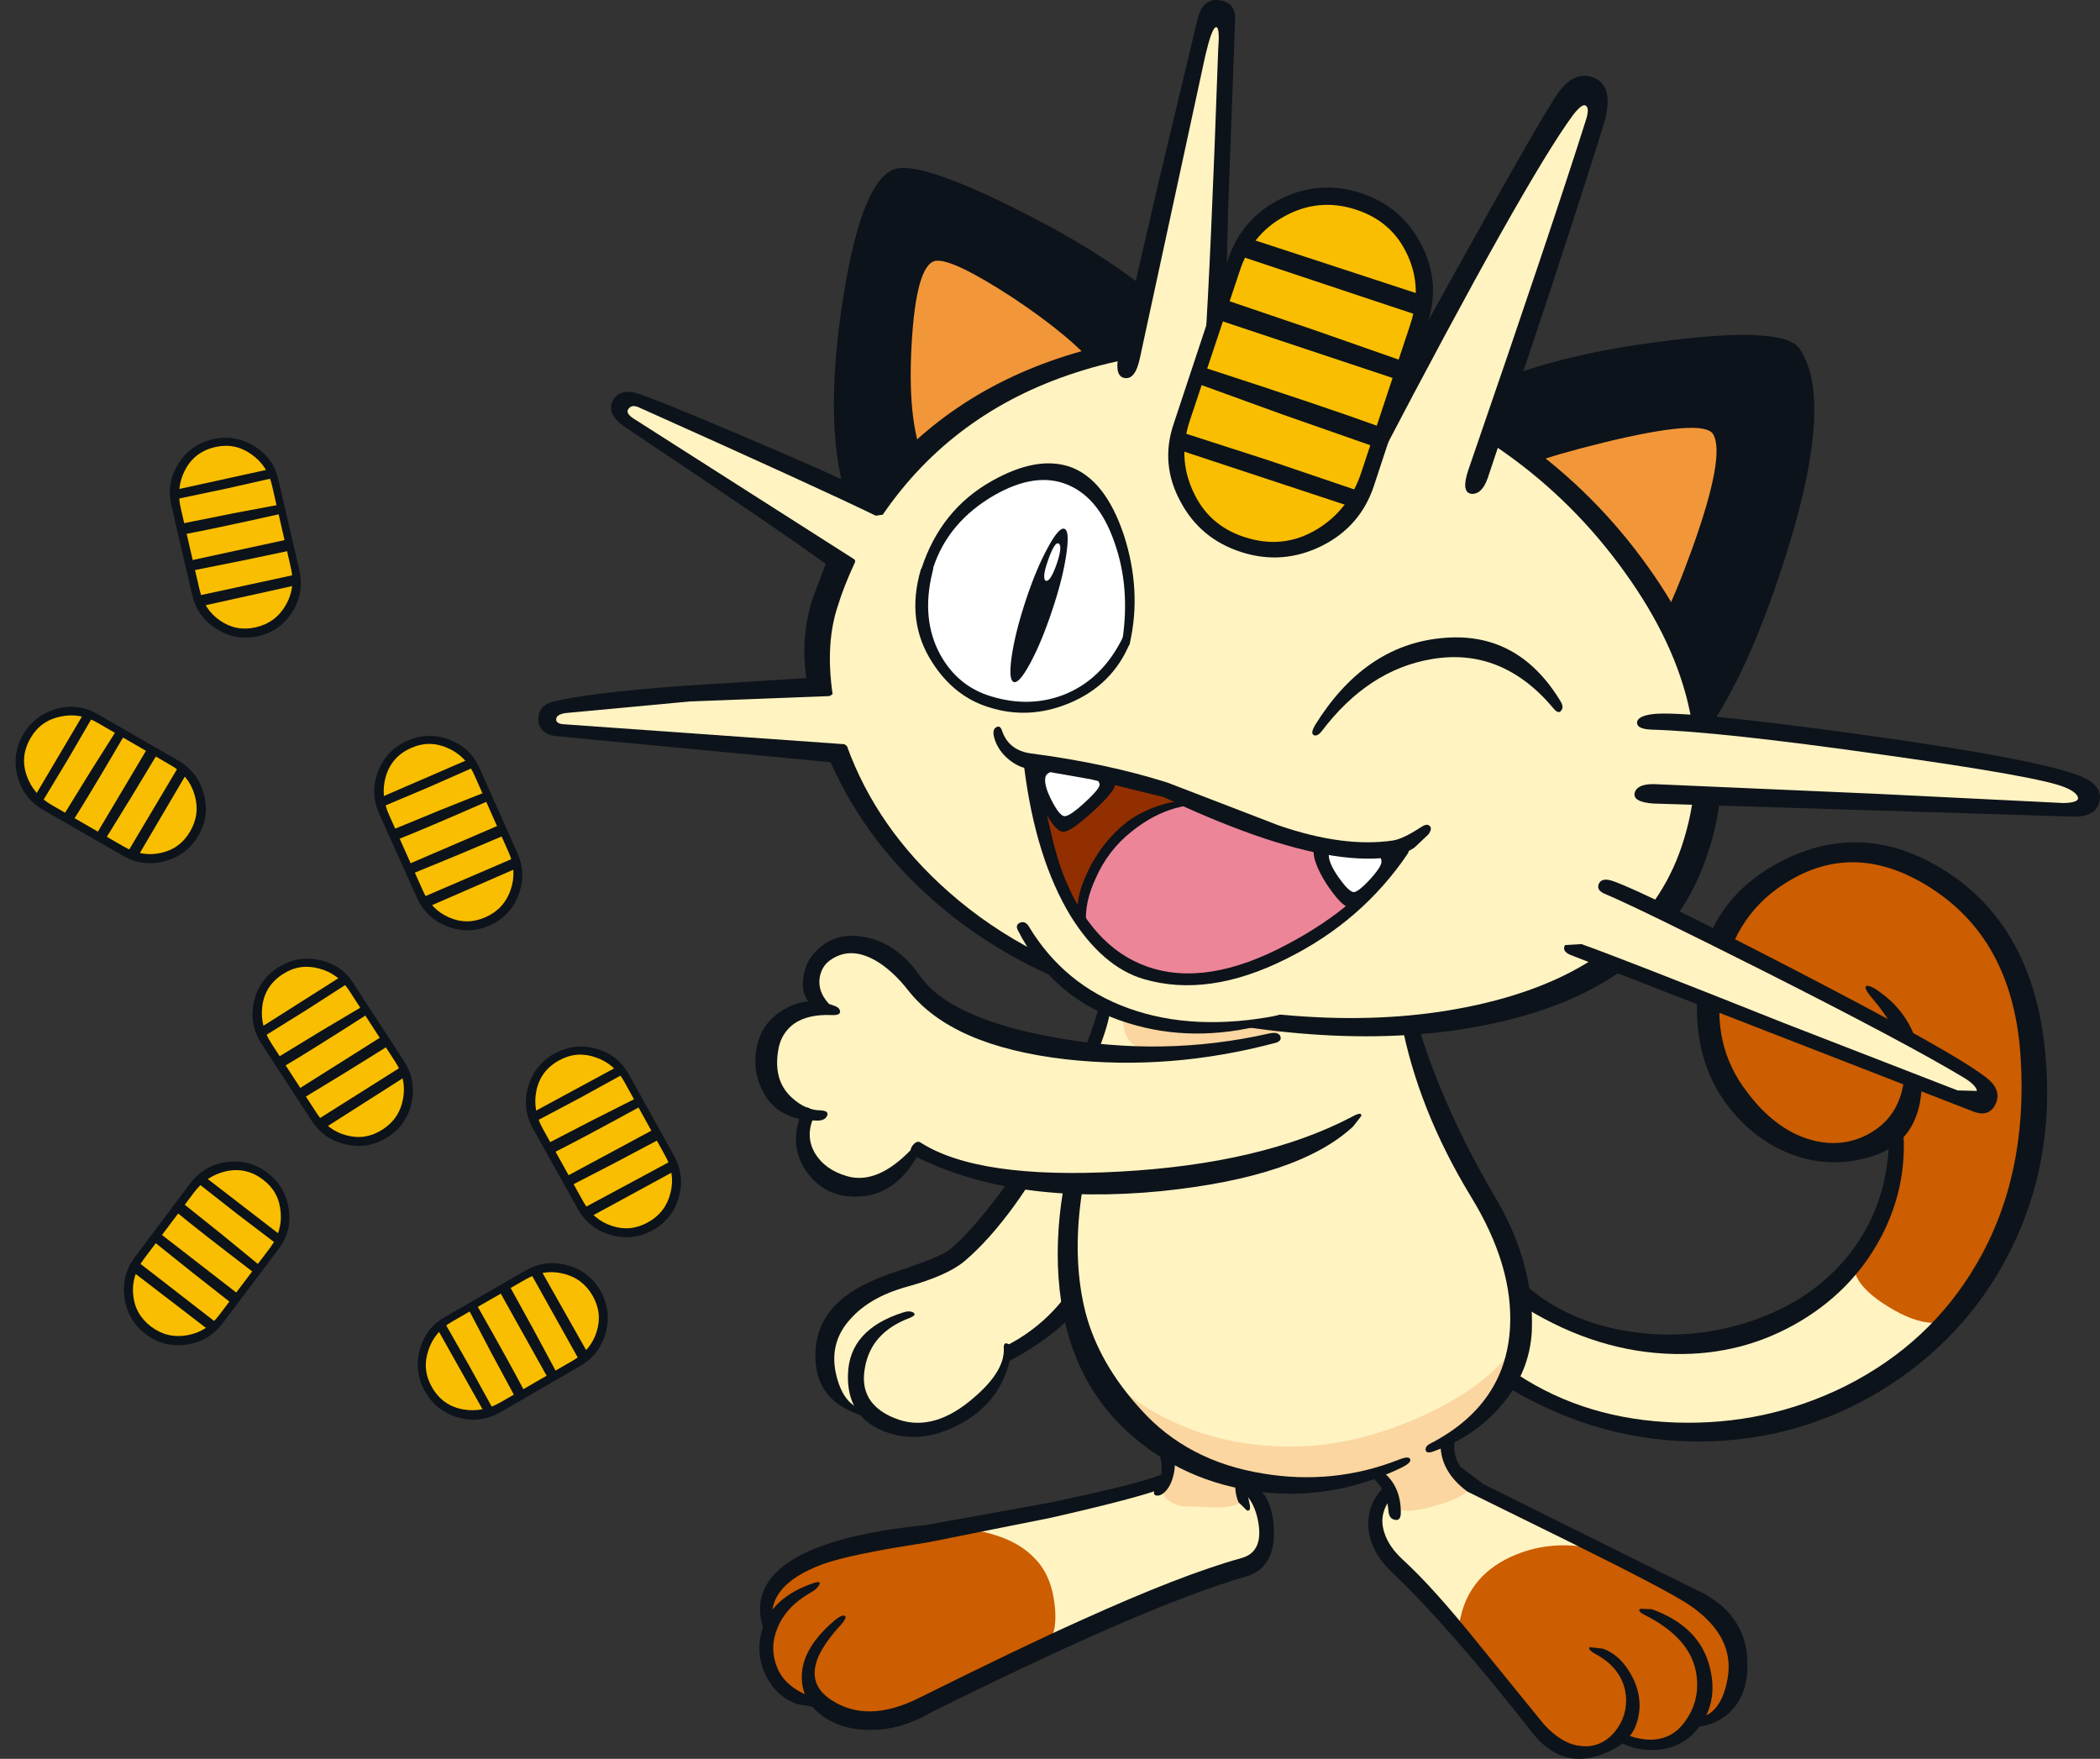 <?xml version="1.0" encoding="utf-8"?>
<svg viewBox="25.776 -10.863 215.564 180.539" width="215.564" height="180.539" xmlns="http://www.w3.org/2000/svg" xmlns:bx="https://boxy-svg.com">
  <rect x="25.776" y="-10.863" width="215.564" height="180.539" fill="#333333" stroke="none"/>
  <g>
    <path fill="#cc5d00" d="M 225.115 123.057 C 230.209 121.027 233.232 117.283 234.182 111.827 C 235.032 106.937 234.166 102.893 231.585 99.699 C 229.241 96.804 226.609 94.94 223.689 94.108 C 221.175 93.377 219.138 93.476 217.576 94.408 C 216.421 95.106 215.708 94.924 215.437 93.859 C 215.232 93.193 215.215 92.279 215.386 91.113 L 216.709 86.572 C 217.525 84.21 218.119 82.846 218.493 82.479 C 218.9 82.08 218.646 81.281 217.728 80.083 C 216.811 78.853 215.827 78.054 214.774 77.687 L 211.819 76.888 C 210.835 76.855 209.832 77.339 208.813 78.337 C 204.432 82.661 201.886 88.668 201.172 96.354 C 200.459 104.042 201.852 110.563 205.349 115.92 C 207.251 118.848 209.815 121.077 213.041 122.608 C 217.05 124.538 221.074 124.687 225.115 123.057" style="" transform="matrix(-1, 0, 0, -1, 435.489, 201.063)"/>
    <path fill="#fff3c2" d="M 206.097 127.319 C 212.55 127.054 217.781 128.633 221.788 132.061 C 222.637 132.759 223.775 132.044 225.2 129.915 C 226.628 127.752 226.899 126.303 226.015 125.572 C 218.816 119.616 210.037 117.286 199.679 118.585 C 189.762 119.816 182.393 123.692 177.571 130.214 C 178.216 130.013 179.455 130.23 181.289 130.862 C 183.022 131.462 184.108 131.978 184.55 132.41 C 185.535 133.308 186.485 134.473 187.402 135.903 C 192.564 130.481 198.796 127.618 206.097 127.319" style="" transform="matrix(-1, 0, 0, -1, 404.093, 254.139)"/>
    <path fill="#cc5d00" d="M 226.771 123.399 C 226.228 125.195 226.381 125.412 227.229 124.047 C 228.078 122.684 228.538 121.553 228.605 120.653 C 228.741 119.057 227.331 117.427 224.377 115.763 C 221.185 113.967 218.603 114.098 216.634 116.162 C 216.294 116.528 216.107 117.128 216.074 117.96 C 216.04 118.824 216.294 118.873 216.838 118.109 C 218.23 116.079 220.404 115.912 223.358 117.609 C 226.313 119.305 227.451 121.237 226.771 123.399" style="" transform="matrix(-1, 0, 0, -1, 444.685, 239.439)"/>
    <path fill="#fff3c2" d="M 184.822 144.529 L 180.084 140.235 L 179.575 142.481 C 179.234 143.279 178.64 144.162 177.791 145.126 C 176.704 146.358 175.007 147.29 172.697 147.922 C 170.66 148.487 168.741 148.704 166.941 148.57 C 171.628 151.432 175.669 153.678 179.065 155.309 C 181.34 156.439 183.479 156.705 185.483 156.107 C 187.996 155.376 189.134 153.312 188.896 149.918 C 188.829 149.02 187.47 147.222 184.822 144.529" style="" transform="matrix(-1, 0, 0, -1, 355.868, 296.652)"/>
    <path fill="#cc5d00" d="M 179.018 151.127 C 178.101 151.194 177.32 152.209 176.674 154.173 C 176.098 155.969 175.927 157.45 176.164 158.614 C 176.539 160.411 178.338 162.308 181.565 164.304 C 184.147 165.934 186.744 167.149 189.358 167.948 L 194.3 168.447 L 197.764 167.898 C 200.685 167.033 202.621 165.502 203.572 163.306 C 204.421 161.376 204.353 159.646 203.369 158.115 C 202.145 156.252 200.464 154.255 198.324 152.127 C 196.151 149.963 194.521 148.715 193.434 148.382 L 190.633 148.232 C 189.852 148.433 189.325 148.781 189.054 149.281 L 186.557 148.683 L 183.603 148.433 C 183.194 148.465 182.499 148.915 181.515 149.78 C 180.562 150.612 179.73 151.062 179.018 151.127" style="" transform="matrix(-1, 0, 0, -1, 380.222, 316.679)"/>
    <path fill="#cc5d00" d="M 190.718 148.688 C 190.072 152.516 187.627 154.911 183.382 155.875 L 175.894 156.075 C 175.317 155.943 175.367 156.027 176.046 156.326 L 177.677 156.924 C 180.801 157.623 183.722 157.34 186.439 156.075 C 189.393 154.679 191.125 152.415 191.634 149.287 C 191.805 148.39 191.719 147.89 191.38 147.791 C 191.041 147.657 190.819 147.957 190.718 148.688" style="" transform="matrix(-1, 0, 0, -1, 367.215, 305.057)"/>
    <path fill="#fbd6a0" d="M 172.413 142.828 C 175.402 141.364 176.709 140.617 176.335 140.583 C 176.098 140.549 175.724 140.167 175.215 139.434 C 174.671 138.67 174.349 137.972 174.247 137.338 C 174.077 136.273 172.634 136.141 169.916 136.94 C 167.133 137.738 166.13 138.47 166.911 139.135 C 168.406 140.499 168.915 142.08 168.44 143.877 C 168.269 144.543 169.594 144.193 172.413 142.828" style="" transform="matrix(-1, 0, 0, -1, 343.052, 280.63)"/>
    <path fill="#0d131a" d="M 167.815 144.783 C 168.493 145.147 169.02 145.248 169.394 145.082 C 169.734 144.915 169.58 144.633 168.936 144.234 C 167.474 143.402 166.677 142.104 166.542 140.34 C 166.508 139.775 166.287 139.459 165.879 139.391 C 165.471 139.292 165.267 139.541 165.267 140.14 C 165.267 142.269 166.117 143.817 167.815 144.783" style="" transform="matrix(-1, 0, 0, -1, 334.837, 284.529)"/>
    <path fill="#0d131a" d="M 191.707 160.643 C 187.767 156.916 182.944 151.409 177.239 144.121 C 175.371 141.759 173.163 140.96 170.617 141.726 C 168.579 142.358 167.271 143.339 166.694 144.67 C 166.015 146.334 166.084 148.015 166.899 149.712 C 167.68 151.275 168.715 152.29 170.006 152.756 L 171.381 152.906 C 171.484 152.707 171.245 152.457 170.669 152.158 C 169.038 151.258 168.052 150.028 167.714 148.464 C 167.442 147.067 167.697 145.785 168.478 144.62 C 169.293 143.423 170.363 142.79 171.687 142.725 C 173.215 142.691 174.692 143.473 176.118 145.07 L 182.894 153.405 C 185.916 157.165 188.447 159.977 190.484 161.84 C 191.468 162.739 192.115 163.67 192.42 164.636 C 192.896 166.032 192.572 167.33 191.453 168.528 C 191.35 168.627 191.419 168.862 191.656 169.226 L 192.165 169.676 C 193.592 168.345 194.219 166.798 194.05 165.035 C 193.881 163.437 193.099 161.974 191.707 160.643" style="" transform="matrix(-1, 0, 0, -1, 360.308, 311.121)"/>
    <path fill="#0d131a" d="M 192.412 157.136 C 191.359 158.801 191.12 160.714 191.698 162.876 C 192.412 165.605 194.381 167.552 197.607 168.716 L 198.779 168.766 C 199.051 168.632 198.898 168.416 198.32 168.117 C 195.094 166.487 193.328 164.407 193.022 161.878 C 192.784 160.014 193.26 158.35 194.449 156.887 C 195.196 155.955 196.182 155.439 197.403 155.34 C 198.355 155.273 199.373 155.472 200.461 155.94 C 200.936 156.138 201.275 156.138 201.479 155.94 C 201.683 155.772 201.512 155.506 200.97 155.141 C 199.883 154.475 198.592 154.192 197.097 154.292 C 195.094 154.425 193.532 155.374 192.412 157.136" style="" transform="matrix(-1, 0, 0, -1, 392.953, 323.038)"/>
    <path fill="#0d131a" d="M 203.726 165.704 C 203.658 166.237 203.879 166.486 204.389 166.452 C 204.899 166.42 205.153 166.087 205.153 165.454 C 205.153 163.592 204.236 161.977 202.402 160.614 L 192.163 155.573 C 185.235 152.146 181.057 149.949 179.631 148.985 C 176.438 146.821 175.131 144.259 175.709 141.298 C 176.218 138.602 177.441 137.289 179.376 137.355 C 179.58 137.355 179.801 137.188 180.039 136.856 C 180.276 136.556 180.276 136.406 180.039 136.406 C 178.137 136.341 176.592 136.871 175.403 138.004 C 174.35 139.069 173.773 140.432 173.672 142.097 C 173.4 146.09 175.25 148.951 179.223 150.68 L 200.721 161.362 L 203.065 163.109 C 203.607 163.84 203.829 164.706 203.726 165.704" style="" transform="matrix(-1, 0, 0, -1, 378.799, 302.856)"/>
    <path fill="#cc5d00" d="M 115.366 165.702 L 121.886 164.553 C 125.384 164.055 127.863 163.439 129.323 162.707 C 131.769 161.476 133.145 159.962 133.45 158.166 L 133.399 156.868 C 133.296 156.468 133.314 156.036 133.45 155.569 C 133.892 153.973 133.551 152.326 132.43 150.629 C 131.277 148.798 129.816 147.949 128.05 148.083 L 125.961 146.735 L 122.497 146.436 C 120.29 146.935 117.369 148.1 113.736 149.93 C 109.762 152.059 106.926 153.523 105.228 154.322 C 104.481 154.655 104.26 155.919 104.566 158.115 C 104.939 160.444 105.84 162.242 107.266 163.505 C 108.216 164.337 109.541 165.004 111.239 165.502 L 115.366 165.702" style="" transform="matrix(-1, 0, 0, -1, 238.07, 312.138)"/>
    <path fill="#fff3c2" d="M 148.181 146.357 C 146.856 144.061 146.448 141.45 146.958 138.522 C 145.327 139.653 141.235 141.383 134.681 143.712 L 125.308 147.156 C 123.304 150.251 124.239 153.145 128.109 155.84 C 129.501 156.806 130.894 157.454 132.286 157.787 C 133.68 158.12 134.376 157.987 134.376 157.388 L 134.171 156.041 C 134.137 155.741 134.307 155.509 134.681 155.341 C 136.412 154.609 140.268 153.678 146.245 152.547 C 151.746 151.516 154.922 150.717 155.771 150.151 C 155.057 150.35 153.767 149.984 151.9 149.053 C 149.929 148.122 148.69 147.222 148.181 146.357" style="" transform="matrix(-1, 0, 0, -1, 280.054, 296.487)"/>
    <path fill="#cc5d00" d="M 133.195 157.149 L 128.915 156.551 C 126.877 155.985 125.418 155.136 124.534 154.004 C 122.836 151.908 122.36 149.43 123.107 146.568 C 123.176 146.201 123.023 146.068 122.649 146.168 C 122.242 146.269 121.97 146.552 121.835 147.017 C 121.563 147.816 121.511 148.881 121.682 150.212 C 121.885 151.809 122.377 153.123 123.158 154.154 C 124.245 155.553 125.758 156.551 127.692 157.149 C 129.493 157.748 131.275 157.898 133.042 157.599 L 134.112 157.349 L 133.195 157.149" style="" transform="matrix(-1, 0, 0, -1, 255.695, 303.884)"/>
    <path fill="#fbd6a0" d="M 152.238 143.682 C 152.136 142.219 152.374 141.203 152.95 140.638 C 153.222 140.371 153.188 140.055 152.849 139.688 C 152.475 139.324 151.949 139.058 151.27 138.891 L 147.348 138.74 C 145.785 138.873 145.072 139.124 145.208 139.49 L 145.563 140.538 C 145.735 141.104 145.735 141.536 145.563 141.835 C 145.36 142.235 146.43 142.734 148.774 143.333 C 151.117 143.931 152.272 144.048 152.238 143.682" style="" transform="matrix(-1, 0, 0, -1, 298.323, 282.63)"/>
    <path fill="#0d131a" d="M 112.479 166.705 C 112.92 166.606 112.936 166.473 112.529 166.306 C 110.966 165.641 110.016 164.31 109.676 162.312 C 109.337 160.284 109.931 159.07 111.459 158.67 C 115.534 157.538 121.019 155.409 127.912 152.28 C 131.853 150.517 137.405 147.855 144.57 144.296 C 148.069 142.564 151.04 142.498 153.485 144.095 C 156.067 145.76 155.779 148.304 152.62 151.731 C 152.077 152.331 151.924 152.68 152.161 152.78 C 152.433 152.846 152.943 152.53 153.69 151.832 C 155.523 150.136 156.475 148.421 156.542 146.691 C 156.611 145.094 155.999 143.763 154.709 142.698 C 153.384 141.633 151.737 141.084 149.767 141.051 C 147.627 140.984 145.522 141.55 143.451 142.748 C 128.61 150.136 117.793 154.81 111.001 156.773 C 108.895 157.371 107.927 159.07 108.097 161.864 C 108.266 164.593 109.337 166.19 111.307 166.655 L 112.479 166.705" style="" transform="matrix(-1, 0, 0, -1, 264.625, 307.751)"/>
    <path fill="#0d131a" d="M 128.67 151.743 C 134.681 151.145 139.113 150.029 141.966 148.398 C 145.192 146.535 146.296 144.074 145.277 141.012 C 145.04 140.347 144.786 140.114 144.514 140.313 C 144.242 140.513 144.139 140.779 144.208 141.111 C 145.023 144.006 143.341 146.22 139.165 147.75 C 137.33 148.416 133.799 149.148 128.569 149.946 L 115.833 152.491 C 109.823 153.856 105.916 154.888 104.116 155.586 C 103.946 155.652 103.845 155.935 103.811 156.434 C 103.777 156.967 103.794 157.217 103.862 157.184 C 105.22 156.485 109.262 155.437 115.986 154.039 L 128.67 151.743" style="" transform="matrix(-1, 0, 0, -1, 249.438, 297.431)"/>
    <path fill="#0d131a" d="M 105.1 164.387 C 108.054 163.389 109.837 161.726 110.448 159.397 C 110.891 157.665 110.686 156.051 109.837 154.554 C 109.125 153.29 108.123 152.425 106.832 151.959 L 104.489 151.56 C 104.15 151.494 103.911 151.577 103.776 151.809 C 103.639 152.043 103.809 152.225 104.284 152.358 C 106.493 152.958 107.952 153.939 108.666 155.303 C 109.379 156.734 109.447 158.181 108.869 159.646 C 108.292 161.176 107.122 162.44 105.355 163.438 C 104.98 163.639 104.709 163.889 104.54 164.188 C 104.37 164.487 104.556 164.553 105.1 164.387" style="" transform="matrix(-1, 0, 0, -1, 214.405, 316.014)"/>
    <path fill="#0d131a" d="M 153.921 143.732 C 154.159 143.333 154.33 142.751 154.431 141.985 C 154.534 141.054 154.431 140.239 154.125 139.539 L 153.26 138.692 C 152.955 138.626 152.869 138.874 153.006 139.441 C 153.378 140.938 153.277 142.119 152.699 142.983 C 152.462 143.35 152.546 143.7 152.955 144.032 C 153.327 144.331 153.65 144.233 153.921 143.732" style="" transform="matrix(-1, 0, 0, -1, 307.038, 282.882)"/>
    <path fill="#0d131a" d="M 145.986 141.692 C 145.476 140.894 145.137 140.061 144.967 139.197 C 144.729 138.032 144.848 137.1 145.324 136.402 C 145.73 135.802 145.764 135.47 145.426 135.404 C 145.086 135.336 144.729 135.519 144.356 135.953 C 143.948 136.451 143.676 137.15 143.541 138.049 C 143.404 139.147 143.608 140.078 144.151 140.843 C 144.729 141.709 145.324 142.275 145.936 142.541 C 146.512 142.841 146.53 142.558 145.986 141.692" style="" transform="matrix(-1, 0, 0, -1, 289.881, 278.047)"/>
    <path fill="#fff3c2" d="M 140.365 92.535 L 136.137 91.137 C 134.032 90.804 131.994 91.236 130.023 92.434 C 129.141 93 128.206 93.981 127.222 95.38 C 126.271 96.71 125.592 97.958 125.183 99.123 C 121.448 101.253 119.037 103.398 117.95 105.561 C 116.185 109.155 114.384 114.744 112.551 122.331 C 110.819 129.386 110.139 133.096 110.513 133.463 C 111.226 134.227 112.212 134.876 113.468 135.408 C 115.199 136.14 116.168 135.741 116.371 134.211 C 116.779 131.249 119.191 126.124 123.605 118.838 C 127.952 111.684 130.821 107.974 132.214 107.708 C 135.305 107.175 137.886 106.343 139.957 105.212 C 142.335 103.882 143.745 102.251 144.186 100.321 C 144.695 98.09 144.592 96.344 143.88 95.079 C 143.234 94.015 142.063 93.166 140.365 92.535" style="" transform="matrix(-1, 0, 0, -1, 254.917, 226.792)"/>
    <path fill="#0d131a" d="M 140.251 111.139 C 140.863 109.674 140.829 109.109 140.15 109.442 C 137.16 111.072 134.937 112.703 133.476 114.332 C 130.318 117.86 128.739 122.402 128.739 127.959 C 128.739 128.324 128.857 128.625 129.095 128.857 C 129.332 129.123 129.469 129.041 129.503 128.607 C 130.08 125.047 130.963 122.053 132.152 119.623 C 134.02 115.797 136.719 112.969 140.251 111.139" style="" transform="matrix(-1, 0, 0, -1, 269.425, 238.359)"/>
    <path fill="#0d131a" d="M 134.417 93.274 C 135.946 93.473 136.981 94.639 137.524 96.768 C 138.102 99.03 137.626 100.994 136.098 102.656 C 134.773 104.155 132.854 105.252 130.342 105.951 C 127.557 106.717 125.57 107.598 124.382 108.597 C 120.985 111.492 117.59 116.183 114.193 122.671 C 111.477 127.93 109.913 131.672 109.507 133.901 C 109.404 134.368 109.558 134.65 109.965 134.75 C 110.339 134.817 110.576 134.7 110.678 134.401 C 111.867 130.108 114.244 125.234 117.81 119.776 C 120.867 115.151 123.516 111.856 125.758 109.894 C 126.436 109.329 128.236 108.563 131.156 107.598 C 134.01 106.7 136.115 105.585 137.474 104.254 C 139.138 102.623 139.868 100.577 139.665 98.114 C 139.427 95.188 137.524 93.307 133.958 92.475 C 133.483 92.342 133.313 92.426 133.449 92.725 C 133.585 93.024 133.907 93.207 134.417 93.274" style="" transform="matrix(-1, 0, 0, -1, 249.174, 227.182)"/>
    <path fill="#fff3c2" d="M 141.904 91.989 C 137.558 95.483 135.213 99.692 134.875 104.616 C 134.738 106.58 136.488 110.956 140.121 117.743 C 144.197 125.363 146.659 131.485 147.508 136.111 C 147.881 138.174 149.648 139.638 152.806 140.503 C 154.843 141.035 157.306 141.302 160.193 141.302 C 161.992 141.302 164.693 140.187 168.292 137.958 C 171.823 135.795 174.354 133.749 175.881 131.819 C 178.327 128.724 180.162 124.448 181.384 118.99 C 183.014 111.471 182.233 104.866 179.041 99.176 C 175.881 93.554 172.18 89.91 167.935 88.246 C 165.422 87.282 161.414 86.831 155.913 86.898 C 150.717 86.931 146.047 88.628 141.904 91.989" style="" transform="matrix(-1, 0, 0, -1, 317.078, 228.194)"/>
    <path fill="#fbd6a0" d="M 140.94 141.813 C 142.537 139.117 145.593 136.689 150.11 134.526 C 154.593 132.43 158.957 131.315 163.202 131.181 C 167.075 131.049 170.741 131.614 174.205 132.878 C 176.99 133.91 179.401 135.291 181.439 137.021 C 175.903 130.034 169.723 126.689 162.896 126.988 C 157.191 127.221 152.334 128.72 148.327 131.481 C 144.455 134.176 141.994 137.62 140.94 141.813" style="" transform="matrix(-1, 0, 0, -1, 322.379, 268.783)"/>
    <path fill="#0d131a" d="M 129.593 130.222 C 129.696 127.36 128.507 125.414 126.026 124.383 C 123.513 123.351 120.865 123.584 118.08 125.081 C 115.126 126.678 113.376 129.107 112.834 132.368 C 112.765 132.9 112.884 133.216 113.19 133.317 C 113.495 133.449 113.631 133.284 113.597 132.817 C 113.528 131.154 114.717 129.341 117.163 127.376 C 119.812 125.247 122.359 124.683 124.804 125.68 C 127.283 126.678 128.302 128.391 127.86 130.821 C 127.454 133.249 125.925 134.964 123.275 135.962 C 122.766 136.162 122.631 136.344 122.869 136.511 C 123.141 136.677 123.513 136.677 123.99 136.511 C 127.623 135.346 129.491 133.249 129.593 130.222" style="" transform="matrix(-1, 0, 0, -1, 242.414, 260.387)"/>
    <path fill="#fbd6a0" d="M 143.367 96.773 L 151.873 97.322 C 156.492 97.354 158.836 96.906 158.903 95.974 C 159.006 94.643 158.7 93.661 157.986 93.029 C 157.239 92.397 155.949 92.048 154.116 91.981 L 148.868 92.629 L 142.959 94.178 C 141.703 94.543 141.074 94.992 141.074 95.524 C 141.074 96.056 141.838 96.473 143.367 96.773" style="" transform="matrix(-1, 0, 0, -1, 299.996, 189.305)"/>
    <path fill="#0d131a" d="M 135.482 100.026 C 139.964 98.261 144.616 97.779 149.439 98.577 C 154.634 99.409 158.829 101.606 162.021 105.166 C 164.875 108.293 166.76 111.588 167.676 115.049 C 169.375 121.638 168.44 129.672 164.875 139.155 C 164.161 141.119 163.94 142.201 164.212 142.4 C 164.518 142.699 165.096 141.968 165.944 140.203 C 169.204 133.284 170.733 126.528 170.529 119.939 C 170.291 113.085 168.151 107.628 164.11 103.569 C 160.408 99.909 155.943 97.664 150.713 96.832 C 145.415 95.999 140.27 96.781 135.277 99.177 C 134.598 99.51 134.293 99.792 134.36 100.026 C 134.428 100.292 134.801 100.292 135.482 100.026" style="" transform="matrix(-1, 0, 0, -1, 304.898, 238.975)"/>
    <path fill="#0d131a" d="M 180.097 93.086 C 180.403 92.921 180.538 92.704 180.504 92.438 C 180.438 92.206 180.2 92.155 179.791 92.288 C 176.871 93.321 174.494 94.934 172.661 97.13 C 170.758 99.393 169.738 101.922 169.604 104.716 C 169.434 109.274 170.656 113.783 173.27 118.242 C 177.074 124.698 179.825 130.919 181.524 136.91 C 181.863 138.141 182.22 138.506 182.594 138.007 C 182.967 137.507 183.104 136.975 183.001 136.409 C 181.847 130.387 179.469 124.415 175.869 118.492 C 172.949 113.734 171.608 109.241 171.845 105.015 C 172.15 99.725 174.901 95.749 180.097 93.086" style="" transform="matrix(-1, 0, 0, -1, 352.623, 230.439)"/>
    <path fill="#0d131a" d="M 220.157 109.891 C 220.972 110.622 221.311 110.489 221.176 109.491 C 221.006 108.493 220.648 107.827 220.106 107.495 C 215.147 104.466 210.07 102.903 204.874 102.802 C 200.155 102.703 195.825 103.835 191.884 106.197 C 188.114 108.459 185.279 111.504 183.378 115.33 C 181.441 119.29 180.864 123.466 181.645 127.859 C 181.713 128.258 181.916 128.207 182.256 127.709 C 182.631 127.176 182.816 126.478 182.816 125.613 C 182.783 120.689 184.175 116.463 186.994 112.935 C 189.507 109.807 192.869 107.544 197.081 106.147 C 201.088 104.816 205.197 104.466 209.408 105.099 C 213.721 105.764 217.304 107.361 220.157 109.891" style="" transform="matrix(-1, 0, 0, -1, 402.513, 230.921)"/>
    <path fill="#0d131a" d="M 190.241 134.144 C 195.843 137.704 201.448 138.053 207.052 135.192 C 212.417 132.43 215.304 128.071 215.712 122.115 C 216.085 117.191 215.032 113.147 212.553 109.986 C 210.719 107.624 208.528 105.976 205.981 105.045 C 203.299 104.047 200.548 103.998 197.728 104.895 C 194.367 105.96 192.686 108.555 192.686 112.682 C 192.686 116.642 194.096 119.637 196.915 121.666 C 197.559 122.165 198.034 122.398 198.34 122.365 C 198.646 122.297 198.425 121.832 197.679 120.966 C 195.234 118.104 194.197 115.26 194.571 112.432 C 194.944 109.87 196.286 108.039 198.594 106.942 C 200.395 106.11 202.313 106.01 204.352 106.643 C 206.661 107.374 208.732 108.955 210.567 111.384 C 213.147 114.677 214.014 118.572 213.164 123.064 C 212.315 127.621 210.006 131 206.237 133.195 C 201.549 135.957 196.643 135.641 191.515 132.247 C 186.013 128.62 183.024 122.863 182.549 114.978 C 182.04 106.892 183.55 99.837 187.082 93.814 C 190.241 88.392 194.724 84.216 200.531 81.288 C 205.965 78.592 211.754 77.345 217.903 77.543 C 224.083 77.743 229.518 79.391 234.203 82.484 C 234.95 82.984 235.476 82.984 235.782 82.484 C 236.088 82.019 235.885 81.571 235.171 81.138 C 228.888 77.378 222.25 75.532 215.252 75.597 C 208.631 75.664 202.501 77.41 196.863 80.837 C 191.192 84.298 186.845 88.941 183.822 94.763 C 180.596 100.986 179.323 107.823 180.001 115.277 C 180.782 123.994 184.196 130.283 190.241 134.144" style="" transform="matrix(-1, 0, 0, -1, 415.744, 212.7)"/>
    <path fill="#0d131a" d="M 190.816 64.293 C 199.885 63.097 206.881 60.998 211.806 58.004 C 212.994 57.305 209.173 51.233 200.343 39.787 C 191.445 28.341 186.743 22.933 186.232 23.565 C 183.039 27.692 180.051 34.247 177.267 43.232 C 174.142 53.413 173.769 60.217 176.146 63.645 C 177.267 65.241 182.158 65.459 190.816 64.293" style="" transform="matrix(-1, 0, 0, -1, 386.623, 88.546)"/>
    <path fill="#0d131a" d="M 144.538 42.434 C 146.88 41.501 148.681 36.626 149.937 27.809 C 151.228 18.691 150.821 11.722 148.715 6.896 C 148.036 5.299 141.497 7.378 129.102 13.135 C 116.639 18.957 110.745 22.303 111.426 23.167 C 115.569 28.391 121.902 33.199 130.426 37.591 C 138.034 41.518 142.738 43.132 144.538 42.434" style="" transform="matrix(-1, 0, 0, -1, 262.046, 48.968)"/>
    <path fill="#f29739" d="M 119.403 25.987 C 121.134 28.183 124.105 30.678 128.316 33.474 C 132.46 36.169 135.092 37.417 136.212 37.217 C 137.537 36.951 138.352 34.039 138.658 28.482 C 138.963 22.859 138.437 18.749 137.078 16.154 C 136.67 15.322 133.429 16.504 127.349 19.698 C 121.236 22.859 118.587 24.956 119.403 25.987" style="" transform="matrix(-1, 0, 0, -1, 258.001, 53.134)"/>
    <path fill="#f29739" d="M 191.89 55.427 C 198.546 53.796 201.909 52.531 201.978 51.633 C 202.044 50.568 200.126 47.059 196.22 41.101 C 192.213 34.978 189.683 32.35 188.63 33.215 C 187.068 34.513 185.166 38.273 182.923 44.495 C 180.615 50.918 179.903 54.843 180.784 56.275 C 181.464 57.34 185.166 57.056 191.89 55.427" style="" transform="matrix(-1, 0, 0, -1, 382.398, 89.96)"/>
    <path fill="#0d131a" d="M 181.675 85.144 C 187.313 87.539 190.793 88.954 192.118 89.386 C 193.477 89.851 194.394 89.618 194.869 88.688 C 195.344 87.755 194.869 86.824 193.443 85.892 C 182.88 78.838 176.072 74.197 173.015 71.967 L 174.339 68.424 C 175.188 65.861 175.409 63.133 175.002 60.238 L 187.736 59.44 C 194.36 58.939 198.808 58.391 201.084 57.792 C 202.034 57.526 202.511 56.927 202.511 55.996 C 202.477 55.063 201.933 54.498 200.88 54.299 L 172.506 51.603 C 169.992 45.913 166.171 40.922 161.044 36.63 C 155.27 31.838 148.478 28.478 140.667 26.547 C 126.709 23.12 114.55 22.554 104.193 24.851 C 92.748 27.379 85.532 33.102 82.543 42.021 C 79.283 51.57 81.303 61.453 88.604 71.667 C 95.838 81.816 105.856 88.92 118.66 92.98 C 128.576 96.141 138.187 96.34 147.493 93.578 C 156.323 90.95 163.37 86.191 168.633 79.303 C 171.012 80.535 175.358 82.481 181.675 85.144" style="" transform="matrix(-1, 0, 0, -1, 283.544, 118.979)"/>
    <path fill="#fff3c2" d="M 156.382 89.759 C 158.42 91.222 159.744 92.537 160.356 93.702 C 160.695 94.367 161.137 94.716 161.681 94.749 C 162.223 94.782 162.393 94.483 162.19 93.852 C 161.171 90.824 159.456 88.261 157.045 86.166 C 155.074 84.434 153.054 83.32 150.981 82.82 C 147.655 81.956 144.173 81.772 140.538 82.271 C 137.075 82.772 133.78 83.802 130.657 85.367 C 130.079 85.698 130.062 86.098 130.606 86.563 C 131.115 87.063 131.692 87.23 132.337 87.063 L 139.062 85.715 L 148.69 86.115 C 151.407 86.847 153.97 88.062 156.382 89.759" style="" transform="matrix(-1, 0, 0, -1, 292.483, 176.749)"/>
    <path fill="#fff3c2" d="M 191.342 87.983 C 191.819 88.184 192.157 88.133 192.362 87.834 C 192.6 87.568 192.463 87.252 191.953 86.885 L 169.335 72.461 C 169.132 72.361 169.063 72.228 169.132 72.062 C 169.913 70.365 170.491 68.901 170.863 67.669 C 171.747 65.074 171.933 62.03 171.423 58.536 L 171.729 58.337 L 186.045 57.788 L 198.881 56.589 C 199.458 56.49 199.765 56.29 199.799 55.99 C 199.833 55.658 199.561 55.474 198.983 55.442 L 170.201 53.395 L 169.947 53.195 C 167.909 47.571 164.445 42.597 159.554 38.272 C 154.019 33.381 147.379 29.987 139.636 28.09 C 126.222 24.828 114.472 24.413 104.385 26.842 C 93.721 29.404 87.013 34.762 84.264 42.913 C 81.206 52.03 83.16 61.414 90.121 71.064 C 97.014 80.68 106.541 87.417 118.699 91.278 C 128.379 94.339 137.65 94.422 146.513 91.527 C 154.903 88.798 161.491 83.942 166.278 76.953 L 166.993 76.853 C 170.966 78.783 179.082 82.493 191.342 87.983" style="" transform="matrix(-1, 0, 0, -1, 282.666, 118.924)"/>
    <path fill="#0d131a" d="M 156.171 94.824 C 156.41 95.191 156.697 95.307 157.037 95.174 C 157.377 95.041 157.462 94.791 157.291 94.425 C 154.846 89.601 151.042 86.406 145.882 84.842 C 141.467 83.478 136.779 83.444 131.821 84.743 L 130.598 85.341 C 130.089 85.641 130.02 85.758 130.395 85.692 C 136.235 84.526 141.415 84.759 145.931 86.39 C 150.347 87.986 153.76 90.798 156.171 94.824" style="" transform="matrix(-1, 0, 0, -1, 287.534, 179.02)"/>
    <path fill="#ffffff" d="M 120.914 44.761 C 120.202 46.989 120.321 49.934 121.271 53.594 C 122.392 57.954 124.379 60.516 127.232 61.28 C 129.948 61.978 132.717 61.331 135.535 59.333 C 138.626 57.171 140.595 54.059 141.444 50.001 C 141.988 47.406 141.479 44.842 139.916 42.315 C 138.489 40.019 136.843 38.671 134.974 38.271 C 132.326 37.64 129.914 37.589 127.741 38.122 C 124.379 38.986 122.103 41.2 120.914 44.761" style="" transform="matrix(-1, 0, 0, -1, 262.111, 99.308)"/>
    <path fill="#fff3c2" d="M 192.668 63.087 C 191.684 63.019 191.225 63.353 191.293 64.084 C 191.361 64.783 191.87 65.382 192.821 65.881 C 193.602 66.313 201.057 67.462 215.185 69.325 L 237.752 72.12 C 239.314 72.22 239.993 71.071 239.79 68.676 C 239.62 66.248 239.008 64.983 237.956 64.883 L 192.668 63.087" style="" transform="matrix(-1, 0, 0, -1, 431.111, 135.204)"/>
    <path fill="#fff3c2" d="M 225.734 102.217 C 227.365 102.782 228.588 101.967 229.403 99.771 C 230.218 97.608 230.184 96.261 229.3 95.728 C 228.622 95.295 221.405 92.4 207.651 87.044 L 186.204 78.858 C 184.234 78.491 183.453 78.923 183.861 80.156 C 184.132 80.888 191.077 84.73 204.695 91.685 C 217.465 98.206 224.478 101.717 225.734 102.217" style="" transform="matrix(-1, 0, 0, -1, 413.746, 181.122)"/>
    <path fill="#922f00" d="M 132 78.889 C 130.405 79.289 132.732 80.22 138.98 81.684 C 145.127 83.115 148.149 83.332 148.048 82.333 C 147.334 76.277 145.585 71.287 142.8 67.36 C 142.631 70.853 140.984 73.749 137.858 76.044 C 135.991 77.443 134.039 78.391 132 78.889" style="" transform="matrix(-1, 0, 0, -1, 279.564, 150.309)"/>
    <path fill="#ed8599" d="M 147.741 86.336 L 156.553 89.481 C 158.795 90.113 161.342 89.215 164.195 86.785 C 167.183 84.323 168.796 81.545 169.035 78.451 C 169.136 77.152 168.474 75.955 167.047 74.856 C 165.858 74.025 164.058 73.176 161.648 72.312 C 157.878 70.981 153.259 71.73 147.791 74.557 C 142.663 77.22 139.098 80.33 137.094 83.891 C 136.482 85.021 136.838 85.439 138.163 85.138 C 140.371 84.606 143.564 85.004 147.741 86.336" style="" transform="matrix(-1, 0, 0, -1, 305.849, 161.35)"/>
    <path fill="#fff3c2" d="M 169.062 38.667 C 170.455 39.299 174.225 33.993 180.371 22.746 C 186.248 12.032 189.253 5.992 189.389 4.627 C 189.491 3.863 188.233 2.531 185.619 0.634 C 183.038 -1.228 181.578 -1.845 181.237 -1.212 C 180.356 0.552 177.995 7.223 174.158 18.802 C 169.912 31.613 168.215 38.234 169.062 38.667" style="" transform="matrix(-1, 0, 0, -1, 358.245, 37.265)"/>
    <path fill="#fff3c2" d="M 143.962 -7.129 C 143.589 -6.264 143.011 -0.141 142.23 11.239 C 141.415 22.784 141.195 28.99 141.568 29.855 C 141.738 30.222 142.112 30.272 142.69 30.006 C 143.299 29.771 143.656 29.323 143.759 28.658 L 151.654 -7.928 C 151.757 -8.727 150.704 -9.225 148.497 -9.425 C 146.222 -9.624 144.709 -8.859 143.962 -7.129" style="" transform="matrix(-1, 0, 0, -1, 293.053, 20.718)"/>
    <path fill="#0d131a" d="M 141.19 6.417 L 140.477 25.882 C 140.41 27.08 140.936 27.763 142.055 27.928 C 143.177 28.095 143.925 27.496 144.297 26.132 L 148.373 9.062 L 152.449 -8.557 C 152.72 -9.987 152.499 -10.752 151.786 -10.853 C 151.073 -10.953 150.564 -10.287 150.258 -8.855 L 143.534 22.24 C 143.126 23.969 142.787 24.934 142.515 25.134 C 142.175 25.333 142.073 24.585 142.209 22.887 C 142.718 8.414 143.177 -1.868 143.585 -7.958 C 143.653 -8.956 143.313 -9.238 142.566 -8.806 L 141.546 -8.307 L 141.19 6.417" style="" transform="matrix(-1, 0, 0, -1, 293.032, 17.093)"/>
    <path fill="#0d131a" d="M 165.419 35.651 C 164.944 37.813 165.369 39.145 166.692 39.644 C 167.948 40.142 169.138 39.644 170.259 38.146 C 171.312 36.682 174.759 30.693 180.599 20.178 C 186.238 10.063 189.566 3.94 190.584 1.811 C 190.958 0.978 190.839 0.331 190.229 -0.137 C 189.582 -0.569 189.107 -0.453 188.801 0.214 C 178.714 19.513 172.042 31.374 168.782 35.8 C 168.136 36.632 167.694 36.948 167.457 36.749 C 167.219 36.582 167.202 36.15 167.406 35.451 C 169.682 28.23 173.722 16.202 179.529 -0.635 C 180.04 -2.165 179.938 -2.981 179.226 -3.081 C 178.511 -3.147 177.951 -2.615 177.544 -1.485 L 171.38 16.983 C 167.61 28.496 165.623 34.719 165.419 35.651" style="" transform="matrix(-1, 0, 0, -1, 356.028, 36.744)"/>
    <path fill="#0d131a" d="M 196.093 62.381 C 194.634 62.415 193.802 62.947 193.597 63.978 C 193.394 64.943 193.886 65.725 195.074 66.324 C 197.521 67.521 205.077 69.003 217.744 70.766 C 230.004 72.463 237.237 73.178 239.445 72.912 C 240.532 72.778 241.074 72.48 241.074 72.014 C 241.074 71.582 240.565 71.349 239.548 71.315 C 234.928 71.182 227.1 70.333 216.063 68.77 C 205.093 67.239 198.777 66.108 197.112 65.375 C 196.399 65.076 195.975 64.76 195.839 64.427 C 195.67 64.028 196.145 63.811 197.265 63.779 L 216.471 64.726 L 239.394 65.725 C 240.549 65.725 241.194 65.408 241.33 64.777 C 241.431 64.177 240.786 63.828 239.394 63.729 L 196.093 62.381" style="" transform="matrix(-1, 0, 0, -1, 434.893, 135.347)"/>
    <path fill="#0d131a" d="M 229.034 96.811 L 230.715 96.711 C 230.953 96.312 230.782 95.98 230.206 95.714 L 188.738 79.593 C 187.72 79.226 186.989 79.476 186.548 80.341 C 186.107 81.238 186.327 82.088 187.21 82.886 C 189.079 84.483 195.565 88.16 206.67 93.916 C 217.198 99.374 223.548 102.485 225.722 103.25 C 226.537 103.549 227.046 103.466 227.251 103 C 227.455 102.535 227.2 102.168 226.486 101.902 C 224.211 100.937 218.778 98.292 210.185 93.966 C 200.438 89.043 193.628 85.415 189.758 83.085 C 188.943 82.586 188.501 82.137 188.433 81.739 L 190.42 81.788 L 208.301 88.726 C 219.235 93.085 226.147 95.78 229.034 96.811" style="" transform="matrix(-1, 0, 0, -1, 417.146, 182.855)"/>
    <path fill="#0d131a" d="M 140.015 61.272 C 139.812 62.07 139.93 62.403 140.372 62.27 L 141.187 61.62 C 142.24 58.061 141.849 54.867 140.015 52.038 C 138.521 49.709 136.585 48.178 134.208 47.447 C 131.491 46.58 128.758 46.714 126.007 47.846 C 123.018 49.077 120.929 51.14 119.74 54.035 C 119.706 54.168 119.791 54.351 119.995 54.584 C 120.2 54.85 120.352 54.867 120.454 54.633 C 121.88 51.706 123.935 49.725 126.618 48.694 C 128.927 47.83 131.355 47.779 133.903 48.545 C 136.211 49.21 137.977 50.641 139.199 52.837 C 140.524 55.267 140.796 58.077 140.015 61.272" style="" transform="matrix(-1, 0, 0, -1, 261.496, 109.182)"/>
    <path fill="#0d131a" d="M 168.927 89.269 C 169.028 89.867 169.3 90.2 169.743 90.267 C 170.218 90.3 170.421 90.034 170.354 89.468 C 169.571 83.213 167.976 78.105 165.564 74.145 C 163.391 70.685 160.895 68.538 158.077 67.706 C 153.662 66.409 148.772 67.107 143.406 69.803 C 138.244 72.365 134.1 75.959 130.976 80.583 C 130.772 80.883 130.942 80.999 131.485 80.933 C 131.995 80.9 132.385 80.683 132.657 80.285 C 134.83 76.924 138.344 73.946 143.201 71.35 C 148.806 68.322 153.662 67.54 157.771 69.004 C 161.575 70.369 164.445 73.546 166.38 78.537 C 167.161 80.567 168.01 84.144 168.927 89.269" style="" transform="matrix(-1, 0, 0, -1, 301.259, 157.343)"/>
    <path fill="#0d131a" d="M 134.902 53.707 C 138.434 51.743 140.862 48.731 142.186 44.672 C 142.323 44.307 142.22 43.991 141.881 43.724 C 141.541 43.458 141.303 43.592 141.167 44.124 C 140.284 47.384 138.297 49.979 135.208 51.91 C 132.355 53.672 129.825 54.188 127.616 53.457 C 125.24 52.658 123.49 50.628 122.371 47.367 C 121.283 44.307 121.012 40.963 121.555 37.335 C 121.623 37.002 121.521 36.803 121.249 36.737 C 121.012 36.637 120.858 36.737 120.791 37.036 C 119.975 40.63 120.18 44.323 121.402 48.116 C 122.692 51.976 124.56 54.322 127.005 55.154 C 129.247 55.886 131.879 55.404 134.902 53.707" style="" transform="matrix(-1, 0, 0, -1, 262.546, 92.184)"/>
    <path fill="#0d131a" d="M 185.228 54.963 C 182.036 59.189 178.267 61.668 173.919 62.401 C 169.062 63.232 164.867 61.518 161.336 57.26 C 161.03 56.927 160.792 56.876 160.622 57.109 C 160.419 57.343 160.437 57.659 160.674 58.058 C 163.629 62.95 167.739 65.112 173.002 64.546 C 178.232 64.014 182.528 61.036 185.89 55.612 C 186.195 55.08 186.247 54.747 186.043 54.615 C 185.806 54.481 185.534 54.598 185.228 54.963" style="" transform="matrix(-1, 0, 0, -1, 346.647, 119.195)"/>
    <path fill="#0d131a" d="M 131.854 72.428 C 132.093 73.492 133.484 74.157 136.032 74.423 C 138.545 74.69 139.921 74.39 140.158 73.526 C 140.396 72.761 140.091 71.562 139.241 69.931 C 138.426 68.335 137.748 67.52 137.204 67.487 C 136.728 67.42 135.693 68.118 134.096 69.583 C 132.5 71.046 131.753 71.995 131.854 72.428" style="" transform="matrix(-1, 0, 0, -1, 272.081, 142)"/>
    <path fill="#ffffff" d="M 133.061 71.513 C 133.23 72.213 134.165 72.661 135.863 72.861 C 137.526 73.028 138.444 72.828 138.613 72.262 C 138.749 71.731 138.545 70.932 138.002 69.867 C 137.459 68.802 137.016 68.253 136.678 68.22 C 136.338 68.187 135.641 68.652 134.589 69.617 C 133.502 70.615 132.992 71.247 133.061 71.513" style="" transform="matrix(-1, 0, 0, -1, 271.709, 141.136)"/>
    <path fill="#0d131a" d="M 160.618 80.402 C 160.652 81.366 162.028 81.948 164.744 82.148 C 167.427 82.38 168.82 82.231 168.922 81.7 C 169.092 80.901 168.668 79.686 167.648 78.055 C 166.664 76.591 165.917 75.792 165.407 75.66 C 165 75.593 164.1 76.242 162.707 77.606 C 161.315 79.004 160.618 79.935 160.618 80.402" style="" transform="matrix(-1, 0, 0, -1, 329.576, 157.909)"/>
    <path fill="#ffffff" d="M 162.176 79.264 C 162.176 79.962 163.06 80.413 164.825 80.612 C 166.592 80.845 167.508 80.662 167.576 80.062 C 167.645 79.497 167.321 78.698 166.608 77.667 C 165.929 76.703 165.419 76.187 165.079 76.119 C 164.807 76.053 164.247 76.468 163.399 77.368 C 162.55 78.299 162.143 78.931 162.176 79.264" style="" transform="matrix(-1, 0, 0, -1, 329.759, 156.822)"/>
    <path fill="#0d131a" d="M 143.372 67.128 L 154.784 71.52 C 158.995 72.851 163.665 73.849 168.794 74.515 C 170.287 74.715 171.273 75.463 171.748 76.761 C 171.883 77.227 172.087 77.377 172.359 77.211 C 172.631 77.077 172.715 76.761 172.614 76.262 C 172.376 75.297 171.833 74.482 170.983 73.816 C 170.235 73.251 169.557 72.968 168.945 72.968 L 162.679 71.87 L 155.14 70.024 C 152.118 68.559 149.061 67.277 145.971 66.179 C 139.926 64.05 135.104 63.301 131.503 63.934 C 130.926 64.035 130.247 64.333 129.466 64.833 L 127.989 66.23 C 127.717 66.63 127.683 66.913 127.887 67.078 C 128.057 67.277 128.362 67.228 128.804 66.929 C 130.027 66.13 130.977 65.681 131.657 65.581 C 135.019 65.082 138.924 65.598 143.372 67.128" style="" transform="matrix(-1, 0, 0, -1, 300.411, 140.993)"/>
    <path fill="#0d131a" d="M 133.809 51.754 C 134.522 49.591 134.998 47.694 135.235 46.064 C 135.473 44.434 135.404 43.552 135.031 43.418 C 134.657 43.286 134.081 43.951 133.3 45.416 C 132.518 46.879 131.772 48.693 131.058 50.855 C 130.345 52.985 129.869 54.882 129.63 56.545 C 129.393 58.176 129.461 59.041 129.836 59.141 C 130.208 59.274 130.786 58.609 131.567 57.144 C 132.348 55.714 133.096 53.916 133.809 51.754" style="" transform="matrix(-1, 0, 0, -1, 264.866, 102.559)"/>
    <path fill="#ffffff" d="M 134.225 47.007 C 134.666 45.742 134.735 45.044 134.429 44.911 C 134.123 44.844 133.75 45.442 133.308 46.707 C 132.901 47.938 132.85 48.62 133.156 48.754 C 133.428 48.854 133.784 48.271 134.225 47.007" style="" transform="matrix(-1, 0, 0, -1, 267.576, 93.671)"/>
    <path fill="#0d131a" d="M 144.573 81.021 C 142.06 83.051 139.394 83.982 136.575 83.817 C 136.304 83.784 136.337 83.849 136.677 84.017 L 137.747 84.416 L 140.65 84.017 C 142.382 83.584 143.843 82.918 145.031 82.019 C 146.73 80.688 148.071 78.992 149.056 76.929 C 149.973 74.999 150.279 73.452 149.973 72.287 L 149.463 71.188 C 149.259 71.023 149.175 71.155 149.209 71.588 C 149.344 72.986 149.021 74.534 148.24 76.23 C 147.391 78.16 146.169 79.758 144.573 81.021" style="" transform="matrix(-1, 0, 0, -1, 286.482, 155.535)"/>
    <path fill="#fff3c2" d="M 164.884 56.155 C 164.442 57.585 163.661 58.966 162.539 60.297 C 161.521 61.528 160.536 62.311 159.585 62.642 L 159.33 62.892 C 159.398 63.026 159.567 63.076 159.839 63.042 C 161.266 62.776 162.489 61.911 163.508 60.447 C 164.357 59.248 164.968 57.867 165.341 56.304 L 165.239 55.805 C 165.103 55.738 164.984 55.854 164.884 56.155" style="" transform="matrix(-1, 0, 0, -1, 324.671, 118.839)"/>
    <path fill="#0d131a" d="M 172.329 22.056 C 173.245 19.327 173.008 16.682 171.615 14.12 C 170.256 11.559 168.168 9.828 165.35 8.93 C 162.53 8.031 159.779 8.247 157.097 9.578 C 154.448 10.909 152.665 12.972 151.748 15.767 L 146.247 32.488 C 145.33 35.25 145.55 37.928 146.909 40.524 C 148.233 43.119 150.322 44.883 153.175 45.815 C 155.993 46.713 158.727 46.497 161.376 45.166 C 164.025 43.835 165.808 41.771 166.725 38.977 L 172.329 22.056" style="" transform="matrix(-1, 0, 0, -1, 318.567, 54.744)"/>
    <path fill="#f9be00" d="M 170.538 22.637 C 171.387 20.109 171.285 17.697 170.232 15.402 C 169.179 13.039 167.413 11.459 164.933 10.66 C 162.285 9.795 159.805 10.061 157.497 11.459 C 155.289 12.789 153.761 14.769 152.912 17.397 L 147.92 32.47 C 147.07 35.033 147.172 37.428 148.225 39.659 C 149.279 41.953 151.061 43.501 153.574 44.3 C 156.087 45.098 158.498 44.866 160.808 43.601 C 163.083 42.369 164.628 40.474 165.444 37.911 L 170.538 22.637" style="" transform="matrix(-1, 0, 0, -1, 318.457, 54.927)"/>
    <path fill="#0d131a" d="M 171.041 21.488 C 171.483 21.621 171.84 21.388 172.11 20.789 C 172.382 20.19 172.35 19.824 172.01 19.691 L 154.026 13.701 C 153.416 13.503 153.059 13.751 152.957 14.451 C 152.855 15.116 153.093 15.565 153.671 15.797 L 171.041 21.488" style="" transform="matrix(-1, 0, 0, -1, 325.226, 35.159)"/>
    <path fill="#0d131a" d="M 169.427 28.184 C 169.869 28.317 170.19 28.051 170.396 27.385 C 170.599 26.721 170.53 26.304 170.19 26.137 L 152.056 20.098 C 151.444 19.9 151.071 20.115 150.935 20.748 C 150.833 21.413 151.071 21.845 151.648 22.046 L 160.767 25.239 L 169.427 28.184" style="" transform="matrix(-1, 0, 0, -1, 321.422, 48.244)"/>
    <path fill="#0d131a" d="M 166.981 34.985 C 167.421 35.118 167.762 34.918 167.999 34.385 C 168.237 33.887 168.185 33.553 167.846 33.387 L 159.185 30.243 L 149.914 26.998 C 149.303 26.766 148.861 26.982 148.589 27.648 C 148.352 28.28 148.522 28.712 149.099 28.946 C 152.835 30.309 158.795 32.322 166.981 34.985" style="" transform="matrix(-1, 0, 0, -1, 316.631, 61.933)"/>
    <path fill="#0d131a" d="M 164.674 41.231 C 165.115 41.364 165.438 41.163 165.642 40.631 C 165.845 40.098 165.777 39.75 165.438 39.583 L 147.456 33.644 C 146.844 33.412 146.453 33.594 146.284 34.193 C 146.115 34.759 146.318 35.141 146.896 35.341 L 156.014 38.435 L 164.674 41.231" style="" transform="matrix(-1, 0, 0, -1, 311.982, 74.817)"/>
    <path fill="#fff3c2" d="M 160.026 109.951 C 160.501 109.551 160.773 108.802 160.841 107.703 C 160.91 106.639 160.756 105.774 160.381 105.108 C 161.945 104.577 163.082 103.993 163.795 103.362 C 164.814 102.43 165.443 101.049 165.68 99.218 C 165.849 97.888 165.426 96.657 164.407 95.525 C 163.625 94.628 162.742 93.995 161.757 93.63 C 161.656 93.596 161.588 92.798 161.554 91.234 C 161.485 89.536 161.028 88.339 160.178 87.639 C 158.719 86.442 157.19 85.893 155.593 85.992 C 153.726 86.159 151.943 87.257 150.244 89.287 L 148.36 89.138 L 145.303 87.838 C 141.704 86.442 135.913 85.926 127.932 86.292 C 124.332 86.458 119.918 87.323 114.687 88.887 C 109.729 90.385 106.47 91.716 104.906 92.88 C 103.513 93.945 104.431 95.659 107.657 98.022 C 110.849 100.384 113.397 101.365 115.3 100.966 L 121.208 100.267 C 124.264 100.068 126.574 100.034 128.136 100.167 L 140.005 101.715 C 144.488 102.746 147.647 104.327 149.481 106.456 C 151.247 108.519 152.961 109.917 154.626 110.649 C 156.629 111.514 158.429 111.282 160.026 109.951" style="" transform="matrix(-1, 0, 0, -1, 269.992, 197.141)"/>
    <path fill="#0d131a" d="M 118.47 110.872 C 118.336 111.205 118.436 111.522 118.776 111.821 C 119.116 112.087 119.387 112.003 119.592 111.57 C 120.543 109.408 120.458 107.428 119.337 105.632 C 118.318 104.067 116.942 103.153 115.21 102.886 C 111.984 102.454 109.472 103.885 107.671 107.179 C 107.433 107.578 107.417 107.845 107.621 107.977 C 107.79 108.143 108.062 108.027 108.436 107.627 C 110.779 105.2 112.986 104.3 115.058 104.934 C 116.518 105.365 117.589 106.13 118.267 107.228 C 118.947 108.361 119.014 109.574 118.47 110.872" style="" transform="matrix(-1, 0, 0, -1, 227.726, 214.784)"/>
    <path fill="#0d131a" d="M 154.488 95.673 C 153.129 96.672 151.585 96.688 149.852 95.724 C 148.663 95.058 147.509 94.01 146.389 92.579 C 143.4 88.785 138.017 86.44 130.24 85.542 C 123.107 84.744 115.925 85.309 108.692 87.238 C 108.25 87.372 108.097 87.605 108.232 87.938 C 108.369 88.236 108.759 88.32 109.404 88.187 C 116.604 86.557 123.939 86.423 131.411 87.788 C 138.612 89.085 143.23 91.215 145.267 94.177 C 146.795 96.339 148.629 97.637 150.769 98.069 C 152.841 98.502 154.557 98.019 155.913 96.622 C 156.627 95.889 157.051 94.992 157.188 93.927 C 157.357 92.762 157.103 91.848 156.424 91.182 C 156.085 90.816 155.642 90.682 155.099 90.783 C 154.557 90.881 154.403 91.066 154.641 91.332 C 155.354 92.131 155.642 92.995 155.507 93.927 C 155.37 94.692 155.032 95.275 154.488 95.673" style="" transform="matrix(-1, 0, 0, -1, 265.423, 183.414)"/>
    <path fill="#0d131a" d="M 120.083 110.441 L 119.268 111.49 C 119.166 111.855 119.506 111.822 120.287 111.39 C 126.4 108.196 134.33 106.332 144.077 105.8 C 153.756 105.267 160.565 106.265 164.505 108.794 C 164.776 108.961 165.065 108.827 165.371 108.395 C 165.643 107.93 165.523 107.58 165.014 107.347 C 158.256 103.987 149.832 102.805 139.747 103.802 C 130.339 104.769 123.785 106.981 120.083 110.441" style="" transform="matrix(-1, 0, 0, -1, 284.763, 215.201)"/>
    <path fill="#0d131a" d="M 109.02 103.35 C 110.446 102.551 111.362 101.387 111.771 99.856 C 112.211 98.127 112.042 96.496 111.261 94.965 C 110.276 92.968 108.442 91.954 105.759 91.92 C 105.181 91.886 104.809 92.053 104.638 92.419 C 104.503 92.753 104.723 92.935 105.301 92.968 C 106.319 92.968 107.304 93.4 108.255 94.266 C 109.58 95.464 110.038 97.144 109.631 99.307 C 109.426 100.372 108.9 101.22 108.052 101.852 C 107.1 102.518 105.81 102.818 104.18 102.751 C 103.568 102.717 103.28 102.851 103.313 103.149 C 103.347 103.415 103.585 103.617 104.027 103.749 C 105.793 104.415 107.457 104.282 109.02 103.35" style="" transform="matrix(-1, 0, 0, -1, 215.32, 196.081)"/>
  </g>
  <g transform="matrix(0.364, -0.391, -0.391, -0.364, 67.14, 206.583)" style="">
    <path fill="#0d131a" d="M 176.407 104.956 C 177.307 107.69 177.074 110.34 175.707 112.906 C 174.374 115.473 172.324 117.206 169.557 118.106 C 166.791 119.006 164.091 118.79 161.457 117.456 C 158.857 116.123 157.107 114.056 156.207 111.256 L 150.807 94.506 C 149.907 91.74 150.124 89.056 151.457 86.456 C 152.757 83.856 154.807 82.09 157.607 81.156 C 160.374 80.256 163.057 80.473 165.657 81.806 C 168.257 83.14 170.007 85.206 170.907 88.006 L 176.407 104.956"/>
    <path fill="#f9be00" d="M 174.757 104.556 C 175.591 107.09 175.491 109.506 174.457 111.806 C 173.424 114.173 171.691 115.756 169.257 116.556 C 166.657 117.423 164.224 117.156 161.957 115.756 C 159.791 114.423 158.291 112.44 157.457 109.806 L 152.557 94.706 C 151.724 92.14 151.824 89.74 152.857 87.506 C 153.891 85.206 155.641 83.656 158.107 82.856 C 160.574 82.056 162.941 82.29 165.207 83.556 C 167.441 84.79 168.957 86.69 169.757 89.256 L 174.757 104.556"/>
    <path fill="#0d131a" d="M 168.607 85.906 C 169.041 85.773 169.391 86.006 169.657 86.606 C 169.924 87.206 169.891 87.573 169.557 87.706 L 151.907 93.706 C 151.307 93.906 150.957 93.656 150.857 92.956 C 150.757 92.29 150.991 91.84 151.557 91.606 L 168.607 85.906"/>
    <path fill="#0d131a" d="M 170.757 92.306 C 171.191 92.173 171.507 92.44 171.707 93.106 C 171.907 93.773 171.841 94.19 171.507 94.356 L 153.707 100.406 C 153.107 100.606 152.741 100.39 152.607 99.756 C 152.507 99.09 152.741 98.656 153.307 98.456 L 162.257 95.256 L 170.757 92.306"/>
    <path fill="#0d131a" d="M 173.057 99.206 C 173.491 99.073 173.824 99.273 174.057 99.806 C 174.291 100.306 174.241 100.64 173.907 100.806 L 165.407 103.956 L 156.307 107.206 C 155.707 107.44 155.274 107.223 155.007 106.556 C 154.774 105.923 154.941 105.49 155.507 105.256 C 159.174 103.89 165.024 101.873 173.057 99.206"/>
    <path fill="#0d131a" d="M 175.357 105.856 C 175.791 105.723 176.107 105.923 176.307 106.456 C 176.507 106.99 176.441 107.34 176.107 107.506 L 158.457 113.456 C 157.857 113.69 157.474 113.506 157.307 112.906 C 157.141 112.34 157.341 111.956 157.907 111.756 L 166.857 108.656 L 175.357 105.856"/>
  </g>
  <g transform="matrix(0.336, -0.415, -0.415, -0.336, 46.323, 198.522)" style="">
    <path fill="#0d131a" d="M 176.407 104.956 C 177.307 107.69 177.074 110.34 175.707 112.906 C 174.374 115.473 172.324 117.206 169.557 118.106 C 166.791 119.006 164.091 118.79 161.457 117.456 C 158.857 116.123 157.107 114.056 156.207 111.256 L 150.807 94.506 C 149.907 91.74 150.124 89.056 151.457 86.456 C 152.757 83.856 154.807 82.09 157.607 81.156 C 160.374 80.256 163.057 80.473 165.657 81.806 C 168.257 83.14 170.007 85.206 170.907 88.006 L 176.407 104.956"/>
    <path fill="#f9be00" d="M 174.757 104.556 C 175.591 107.09 175.491 109.506 174.457 111.806 C 173.424 114.173 171.691 115.756 169.257 116.556 C 166.657 117.423 164.224 117.156 161.957 115.756 C 159.791 114.423 158.291 112.44 157.457 109.806 L 152.557 94.706 C 151.724 92.14 151.824 89.74 152.857 87.506 C 153.891 85.206 155.641 83.656 158.107 82.856 C 160.574 82.056 162.941 82.29 165.207 83.556 C 167.441 84.79 168.957 86.69 169.757 89.256 L 174.757 104.556"/>
    <path fill="#0d131a" d="M 168.607 85.906 C 169.041 85.773 169.391 86.006 169.657 86.606 C 169.924 87.206 169.891 87.573 169.557 87.706 L 151.907 93.706 C 151.307 93.906 150.957 93.656 150.857 92.956 C 150.757 92.29 150.991 91.84 151.557 91.606 L 168.607 85.906"/>
    <path fill="#0d131a" d="M 170.757 92.306 C 171.191 92.173 171.507 92.44 171.707 93.106 C 171.907 93.773 171.841 94.19 171.507 94.356 L 153.707 100.406 C 153.107 100.606 152.741 100.39 152.607 99.756 C 152.507 99.09 152.741 98.656 153.307 98.456 L 162.257 95.256 L 170.757 92.306"/>
    <path fill="#0d131a" d="M 173.057 99.206 C 173.491 99.073 173.824 99.273 174.057 99.806 C 174.291 100.306 174.241 100.64 173.907 100.806 L 165.407 103.956 L 156.307 107.206 C 155.707 107.44 155.274 107.223 155.007 106.556 C 154.774 105.923 154.941 105.49 155.507 105.256 C 159.174 103.89 165.024 101.873 173.057 99.206"/>
    <path fill="#0d131a" d="M 175.357 105.856 C 175.791 105.723 176.107 105.923 176.307 106.456 C 176.507 106.99 176.441 107.34 176.107 107.506 L 158.457 113.456 C 157.857 113.69 157.474 113.506 157.307 112.906 C 157.141 112.34 157.341 111.956 157.907 111.756 L 166.857 108.656 L 175.357 105.856"/>
  </g>
  <g transform="matrix(0.397, -0.358, -0.358, -0.397, 42.525, 172.774)" style="">
    <path fill="#0d131a" d="M 176.407 104.956 C 177.307 107.69 177.074 110.34 175.707 112.906 C 174.374 115.473 172.324 117.206 169.557 118.106 C 166.791 119.006 164.091 118.79 161.457 117.456 C 158.857 116.123 157.107 114.056 156.207 111.256 L 150.807 94.506 C 149.907 91.74 150.124 89.056 151.457 86.456 C 152.757 83.856 154.807 82.09 157.607 81.156 C 160.374 80.256 163.057 80.473 165.657 81.806 C 168.257 83.14 170.007 85.206 170.907 88.006 L 176.407 104.956"/>
    <path fill="#f9be00" d="M 174.757 104.556 C 175.591 107.09 175.491 109.506 174.457 111.806 C 173.424 114.173 171.691 115.756 169.257 116.556 C 166.657 117.423 164.224 117.156 161.957 115.756 C 159.791 114.423 158.291 112.44 157.457 109.806 L 152.557 94.706 C 151.724 92.14 151.824 89.74 152.857 87.506 C 153.891 85.206 155.641 83.656 158.107 82.856 C 160.574 82.056 162.941 82.29 165.207 83.556 C 167.441 84.79 168.957 86.69 169.757 89.256 L 174.757 104.556"/>
    <path fill="#0d131a" d="M 168.607 85.906 C 169.041 85.773 169.391 86.006 169.657 86.606 C 169.924 87.206 169.891 87.573 169.557 87.706 L 151.907 93.706 C 151.307 93.906 150.957 93.656 150.857 92.956 C 150.757 92.29 150.991 91.84 151.557 91.606 L 168.607 85.906"/>
    <path fill="#0d131a" d="M 170.757 92.306 C 171.191 92.173 171.507 92.44 171.707 93.106 C 171.907 93.773 171.841 94.19 171.507 94.356 L 153.707 100.406 C 153.107 100.606 152.741 100.39 152.607 99.756 C 152.507 99.09 152.741 98.656 153.307 98.456 L 162.257 95.256 L 170.757 92.306"/>
    <path fill="#0d131a" d="M 173.057 99.206 C 173.491 99.073 173.824 99.273 174.057 99.806 C 174.291 100.306 174.241 100.64 173.907 100.806 L 165.407 103.956 L 156.307 107.206 C 155.707 107.44 155.274 107.223 155.007 106.556 C 154.774 105.923 154.941 105.49 155.507 105.256 C 159.174 103.89 165.024 101.873 173.057 99.206"/>
    <path fill="#0d131a" d="M 175.357 105.856 C 175.791 105.723 176.107 105.923 176.307 106.456 C 176.507 106.99 176.441 107.34 176.107 107.506 L 158.457 113.456 C 157.857 113.69 157.474 113.506 157.307 112.906 C 157.141 112.34 157.341 111.956 157.907 111.756 L 166.857 108.656 L 175.357 105.856"/>
  </g>
  <g transform="matrix(0.111, -0.523, -0.523, -0.111, 71.093, 166.342)" style="" bx:origin="0.38 0.98">
    <path fill="#0d131a" d="M 176.407 104.956 C 177.307 107.69 177.074 110.34 175.707 112.906 C 174.374 115.473 172.324 117.206 169.557 118.106 C 166.791 119.006 164.091 118.79 161.457 117.456 C 158.857 116.123 157.107 114.056 156.207 111.256 L 150.807 94.506 C 149.907 91.74 150.124 89.056 151.457 86.456 C 152.757 83.856 154.807 82.09 157.607 81.156 C 160.374 80.256 163.057 80.473 165.657 81.806 C 168.257 83.14 170.007 85.206 170.907 88.006 L 176.407 104.956"/>
    <path fill="#f9be00" d="M 174.757 104.556 C 175.591 107.09 175.491 109.506 174.457 111.806 C 173.424 114.173 171.691 115.756 169.257 116.556 C 166.657 117.423 164.224 117.156 161.957 115.756 C 159.791 114.423 158.291 112.44 157.457 109.806 L 152.557 94.706 C 151.724 92.14 151.824 89.74 152.857 87.506 C 153.891 85.206 155.641 83.656 158.107 82.856 C 160.574 82.056 162.941 82.29 165.207 83.556 C 167.441 84.79 168.957 86.69 169.757 89.256 L 174.757 104.556"/>
    <path fill="#0d131a" d="M 168.607 85.906 C 169.041 85.773 169.391 86.006 169.657 86.606 C 169.924 87.206 169.891 87.573 169.557 87.706 L 151.907 93.706 C 151.307 93.906 150.957 93.656 150.857 92.956 C 150.757 92.29 150.991 91.84 151.557 91.606 L 168.607 85.906"/>
    <path fill="#0d131a" d="M 170.757 92.306 C 171.191 92.173 171.507 92.44 171.707 93.106 C 171.907 93.773 171.841 94.19 171.507 94.356 L 153.707 100.406 C 153.107 100.606 152.741 100.39 152.607 99.756 C 152.507 99.09 152.741 98.656 153.307 98.456 L 162.257 95.256 L 170.757 92.306"/>
    <path fill="#0d131a" d="M 173.057 99.206 C 173.491 99.073 173.824 99.273 174.057 99.806 C 174.291 100.306 174.241 100.64 173.907 100.806 L 165.407 103.956 L 156.307 107.206 C 155.707 107.44 155.274 107.223 155.007 106.556 C 154.774 105.923 154.941 105.49 155.507 105.256 C 159.174 103.89 165.024 101.873 173.057 99.206"/>
    <path fill="#0d131a" d="M 175.357 105.856 C 175.791 105.723 176.107 105.923 176.307 106.456 C 176.507 106.99 176.441 107.34 176.107 107.506 L 158.457 113.456 C 157.857 113.69 157.474 113.506 157.307 112.906 C 157.141 112.34 157.341 111.956 157.907 111.756 L 166.857 108.656 L 175.357 105.856"/>
  </g>
  <g transform="matrix(0.458, -0.275, -0.275, -0.458, 2.423, 134.951)" style="">
    <path fill="#0d131a" d="M 176.407 104.956 C 177.307 107.69 177.074 110.34 175.707 112.906 C 174.374 115.473 172.324 117.206 169.557 118.106 C 166.791 119.006 164.091 118.79 161.457 117.456 C 158.857 116.123 157.107 114.056 156.207 111.256 L 150.807 94.506 C 149.907 91.74 150.124 89.056 151.457 86.456 C 152.757 83.856 154.807 82.09 157.607 81.156 C 160.374 80.256 163.057 80.473 165.657 81.806 C 168.257 83.14 170.007 85.206 170.907 88.006 L 176.407 104.956"/>
    <path fill="#f9be00" d="M 174.757 104.556 C 175.591 107.09 175.491 109.506 174.457 111.806 C 173.424 114.173 171.691 115.756 169.257 116.556 C 166.657 117.423 164.224 117.156 161.957 115.756 C 159.791 114.423 158.291 112.44 157.457 109.806 L 152.557 94.706 C 151.724 92.14 151.824 89.74 152.857 87.506 C 153.891 85.206 155.641 83.656 158.107 82.856 C 160.574 82.056 162.941 82.29 165.207 83.556 C 167.441 84.79 168.957 86.69 169.757 89.256 L 174.757 104.556"/>
    <path fill="#0d131a" d="M 168.607 85.906 C 169.041 85.773 169.391 86.006 169.657 86.606 C 169.924 87.206 169.891 87.573 169.557 87.706 L 151.907 93.706 C 151.307 93.906 150.957 93.656 150.857 92.956 C 150.757 92.29 150.991 91.84 151.557 91.606 L 168.607 85.906"/>
    <path fill="#0d131a" d="M 170.757 92.306 C 171.191 92.173 171.507 92.44 171.707 93.106 C 171.907 93.773 171.841 94.19 171.507 94.356 L 153.707 100.406 C 153.107 100.606 152.741 100.39 152.607 99.756 C 152.507 99.09 152.741 98.656 153.307 98.456 L 162.257 95.256 L 170.757 92.306"/>
    <path fill="#0d131a" d="M 173.057 99.206 C 173.491 99.073 173.824 99.273 174.057 99.806 C 174.291 100.306 174.241 100.64 173.907 100.806 L 165.407 103.956 L 156.307 107.206 C 155.707 107.44 155.274 107.223 155.007 106.556 C 154.774 105.923 154.941 105.49 155.507 105.256 C 159.174 103.89 165.024 101.873 173.057 99.206"/>
    <path fill="#0d131a" d="M 175.357 105.856 C 175.791 105.723 176.107 105.923 176.307 106.456 C 176.507 106.99 176.441 107.34 176.107 107.506 L 158.457 113.456 C 157.857 113.69 157.474 113.506 157.307 112.906 C 157.141 112.34 157.341 111.956 157.907 111.756 L 166.857 108.656 L 175.357 105.856"/>
  </g>
  <g transform="matrix(-0.397, -0.358, -0.358, 0.397, 179.028, 145.829)" style="">
    <path fill="#0d131a" d="M 176.407 104.956 C 177.307 107.69 177.074 110.34 175.707 112.906 C 174.374 115.473 172.324 117.206 169.557 118.106 C 166.791 119.006 164.091 118.79 161.457 117.456 C 158.857 116.123 157.107 114.056 156.207 111.256 L 150.807 94.506 C 149.907 91.74 150.124 89.056 151.457 86.456 C 152.757 83.856 154.807 82.09 157.607 81.156 C 160.374 80.256 163.057 80.473 165.657 81.806 C 168.257 83.14 170.007 85.206 170.907 88.006 L 176.407 104.956"/>
    <path fill="#f9be00" d="M 174.757 104.556 C 175.591 107.09 175.491 109.506 174.457 111.806 C 173.424 114.173 171.691 115.756 169.257 116.556 C 166.657 117.423 164.224 117.156 161.957 115.756 C 159.791 114.423 158.291 112.44 157.457 109.806 L 152.557 94.706 C 151.724 92.14 151.824 89.74 152.857 87.506 C 153.891 85.206 155.641 83.656 158.107 82.856 C 160.574 82.056 162.941 82.29 165.207 83.556 C 167.441 84.79 168.957 86.69 169.757 89.256 L 174.757 104.556"/>
    <path fill="#0d131a" d="M 168.607 85.906 C 169.041 85.773 169.391 86.006 169.657 86.606 C 169.924 87.206 169.891 87.573 169.557 87.706 L 151.907 93.706 C 151.307 93.906 150.957 93.656 150.857 92.956 C 150.757 92.29 150.991 91.84 151.557 91.606 L 168.607 85.906"/>
    <path fill="#0d131a" d="M 170.757 92.306 C 171.191 92.173 171.507 92.44 171.707 93.106 C 171.907 93.773 171.841 94.19 171.507 94.356 L 153.707 100.406 C 153.107 100.606 152.741 100.39 152.607 99.756 C 152.507 99.09 152.741 98.656 153.307 98.456 L 162.257 95.256 L 170.757 92.306"/>
    <path fill="#0d131a" d="M 173.057 99.206 C 173.491 99.073 173.824 99.273 174.057 99.806 C 174.291 100.306 174.241 100.64 173.907 100.806 L 165.407 103.956 L 156.307 107.206 C 155.707 107.44 155.274 107.223 155.007 106.556 C 154.774 105.923 154.941 105.49 155.507 105.256 C 159.174 103.89 165.024 101.873 173.057 99.206"/>
    <path fill="#0d131a" d="M 175.357 105.856 C 175.791 105.723 176.107 105.923 176.307 106.456 C 176.507 106.99 176.441 107.34 176.107 107.506 L 158.457 113.456 C 157.857 113.69 157.474 113.506 157.307 112.906 C 157.141 112.34 157.341 111.956 157.907 111.756 L 166.857 108.656 L 175.357 105.856"/>
  </g>
  <g transform="matrix(0.505, 0.174, 0.174, -0.505, -52.97, 139.645)" style="">
    <path fill="#0d131a" d="M 176.407 104.956 C 177.307 107.69 177.074 110.34 175.707 112.906 C 174.374 115.473 172.324 117.206 169.557 118.106 C 166.791 119.006 164.091 118.79 161.457 117.456 C 158.857 116.123 157.107 114.056 156.207 111.256 L 150.807 94.506 C 149.907 91.74 150.124 89.056 151.457 86.456 C 152.757 83.856 154.807 82.09 157.607 81.156 C 160.374 80.256 163.057 80.473 165.657 81.806 C 168.257 83.14 170.007 85.206 170.907 88.006 L 176.407 104.956"/>
    <path fill="#f9be00" d="M 174.757 104.556 C 175.591 107.09 175.491 109.506 174.457 111.806 C 173.424 114.173 171.691 115.756 169.257 116.556 C 166.657 117.423 164.224 117.156 161.957 115.756 C 159.791 114.423 158.291 112.44 157.457 109.806 L 152.557 94.706 C 151.724 92.14 151.824 89.74 152.857 87.506 C 153.891 85.206 155.641 83.656 158.107 82.856 C 160.574 82.056 162.941 82.29 165.207 83.556 C 167.441 84.79 168.957 86.69 169.757 89.256 L 174.757 104.556"/>
    <path fill="#0d131a" d="M 168.607 85.906 C 169.041 85.773 169.391 86.006 169.657 86.606 C 169.924 87.206 169.891 87.573 169.557 87.706 L 151.907 93.706 C 151.307 93.906 150.957 93.656 150.857 92.956 C 150.757 92.29 150.991 91.84 151.557 91.606 L 168.607 85.906"/>
    <path fill="#0d131a" d="M 170.757 92.306 C 171.191 92.173 171.507 92.44 171.707 93.106 C 171.907 93.773 171.841 94.19 171.507 94.356 L 153.707 100.406 C 153.107 100.606 152.741 100.39 152.607 99.756 C 152.507 99.09 152.741 98.656 153.307 98.456 L 162.257 95.256 L 170.757 92.306"/>
    <path fill="#0d131a" d="M 173.057 99.206 C 173.491 99.073 173.824 99.273 174.057 99.806 C 174.291 100.306 174.241 100.64 173.907 100.806 L 165.407 103.956 L 156.307 107.206 C 155.707 107.44 155.274 107.223 155.007 106.556 C 154.774 105.923 154.941 105.49 155.507 105.256 C 159.174 103.89 165.024 101.873 173.057 99.206"/>
    <path fill="#0d131a" d="M 175.357 105.856 C 175.791 105.723 176.107 105.923 176.307 106.456 C 176.507 106.99 176.441 107.34 176.107 107.506 L 158.457 113.456 C 157.857 113.69 157.474 113.506 157.307 112.906 C 157.141 112.34 157.341 111.956 157.907 111.756 L 166.857 108.656 L 175.357 105.856"/>
  </g>
</svg>